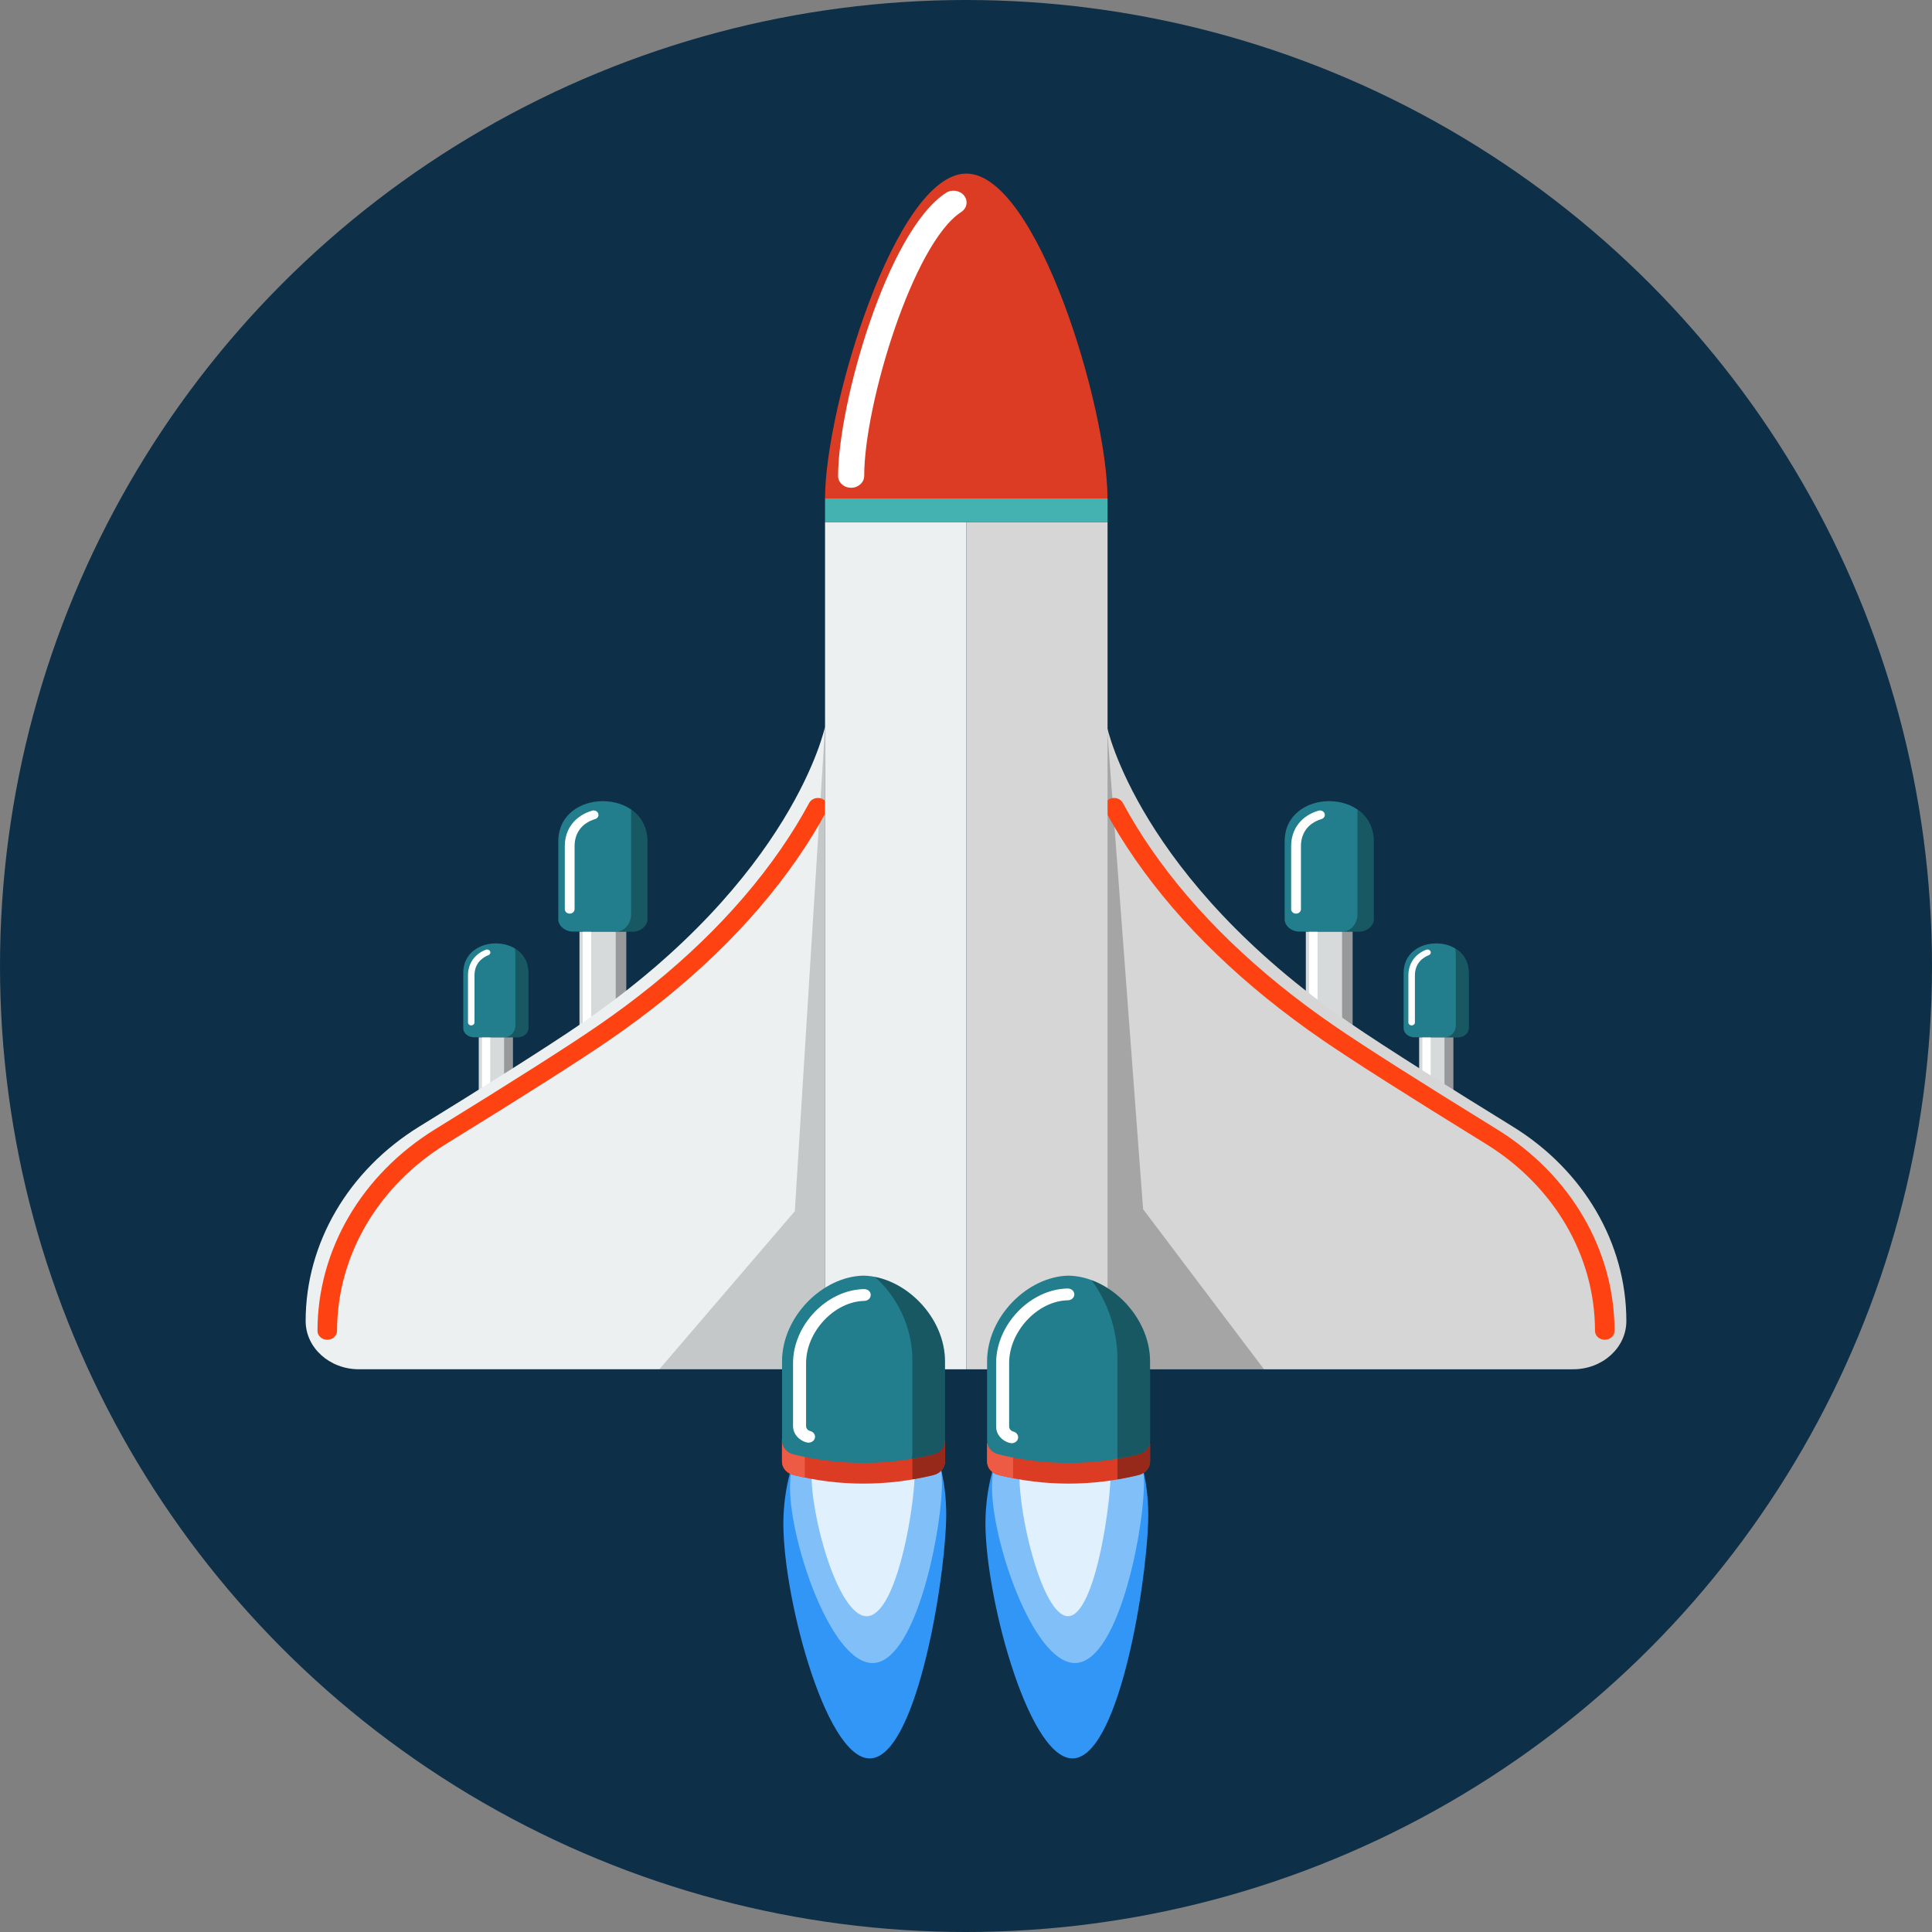 <?xml version="1.0" ?>
    <!DOCTYPE svg  PUBLIC '-//W3C//DTD SVG 1.1//EN'  'http://www.w3.org/Graphics/SVG/1.1/DTD/svg11.dtd'>
    <svg enable-background="new 0 0 512 512" height="512" width="512" id="Layer_1" version="1.1" viewBox="0 0 512 512" xml:space="preserve" xmlns="http://www.w3.org/2000/svg" xmlns:xlink="http://www.w3.org/1999/xlink">
        <rect x="0" y="0" width="512" height="512" fill="#808080" stroke="none"/>
        <g>
            <circle cx="256" cy="256" fill="#0E2F48" r="256" />
            <g>
                <g>
                    <g>
                        <g>
                            <rect fill="#D7DADB" height="27.649" width="12.385" x="153.566" y="246.883" />
                            <rect fill="#FFFFFF" height="27.649" width="2.232" x="154.432" y="246.883" />
                            <rect height="27.649" opacity="0.3" width="2.776" x="163.175" y="246.883" />
                            <path d="M147.953,223.009c0,6.829,0,13.65,0,20.483c-0.056,1.769,1.64,3.301,3.74,3.39        c5.379,0,10.757,0,16.132,0c2.1-0.089,3.796-1.622,3.739-3.39c0-6.833,0-13.654,0-20.483        C171.564,208.75,147.953,208.75,147.953,223.009z" fill="#227E8C" />
                            <path d="M167.248,214.535c0,9.213,0,18.428,0,27.639c0.056,2.462-1.645,4.586-3.745,4.709        c1.438,0,2.88,0,4.322,0c2.1-0.089,3.796-1.622,3.739-3.39c0-6.833,0-13.654,0-20.483        C171.564,219.121,169.799,216.299,167.248,214.535z" opacity="0.3" />
                            <path d="M150.979,242.12c-0.719,0-1.301-0.526-1.301-1.17v-16.736c0-4.522,2.701-8.025,7.226-9.377        c0.671-0.202,1.409,0.13,1.635,0.749c0.225,0.615-0.146,1.275-0.827,1.481c-3.453,1.03-5.44,3.635-5.44,7.146v16.736        C152.271,241.594,151.693,242.12,150.979,242.12z" fill="#FFFFFF" />
                        </g>
                        <g>
                            <rect fill="#D7DADB" height="17.121" width="9.048" x="126.874" y="274.894" />
                            <rect fill="#FFFFFF" height="17.121" width="2.184" x="127.734" y="274.894" />
                            <rect height="17.121" opacity="0.3" width="2.33" x="133.592" y="274.894" />
                            <path d="M122.764,257.836c0,4.86,0,9.715,0,14.574c-0.053,1.3,1.192,2.415,2.738,2.483        c3.933,0,7.859,0,11.792,0c1.536-0.068,2.79-1.192,2.739-2.483c0-4.859,0-9.713,0-14.574        C140.033,247.402,122.764,247.402,122.764,257.836z" fill="#227E8C" />
                            <path d="M136.458,251.365c0.069,0.562,0.122,1.143,0.122,1.76c0,6.199,0,12.398,0,18.6        c0.042,1.651-1.203,3.083-2.749,3.168c1.161,0,2.317,0,3.463,0c1.536-0.068,2.79-1.192,2.739-2.483c0-4.859,0-9.713,0-14.574        C140.033,254.789,138.558,252.633,136.458,251.365z" opacity="0.3" />
                            <path d="M124.882,271.742c-0.474,0-0.859-0.347-0.859-0.782v-12.447c0-3.163,1.715-5.648,4.721-6.825        c0.447-0.168,0.95,0.017,1.138,0.415c0.192,0.394-0.015,0.852-0.446,1.028c-1.377,0.534-3.688,1.949-3.688,5.382v12.447        C125.746,271.395,125.356,271.742,124.882,271.742z" fill="#FFFFFF" />
                        </g>
                        <path d="M154.178,271.173c-9.579,6.578-27.4,17.731-43.057,27.376c-18.798,11.583-30.12,30.92-30.12,51.517       v0.025c0,7.06,6.316,12.78,14.115,12.78h123.526V192.577C218.643,192.577,210.364,232.597,154.178,271.173z" fill="#ECF0F1" />
                        <polygon opacity="0.17" points="174.727,362.872 218.643,362.878 218.643,192.579 210.637,320.975      " />
                        <path d="M86.726,355.048c-1.428,0-2.589-1.049-2.589-2.35c0-21.428,11.675-41.416,31.232-53.47       c20.271-12.492,35.13-21.935,42.962-27.321c20.38-13.986,36.69-29.7,48.473-46.705c2.856-4.12,5.426-8.295,7.64-12.42       c0.624-1.164,2.174-1.647,3.462-1.081c1.287,0.564,1.817,1.969,1.192,3.135c-2.287,4.273-4.946,8.602-7.906,12.865       c-12.115,17.487-28.845,33.617-49.728,47.954c-8.015,5.501-22.539,14.74-43.183,27.46       c-18.134,11.175-28.958,29.709-28.958,49.583C89.323,354,88.159,355.048,86.726,355.048z" fill="#FE4212" />
                    </g>
                    <g>
                        <g>
                            <rect fill="#D7DADB" height="27.649" width="12.384" x="346.059" y="246.883" />
                            <rect fill="#FFFFFF" height="27.649" width="2.241" x="346.918" y="246.883" />
                            <rect height="27.649" opacity="0.3" width="2.776" x="355.666" y="246.883" />
                            <path d="M340.444,223.009c0,6.829,0,13.65,0,20.483c-0.062,1.769,1.631,3.301,3.739,3.39        c5.375,0,10.749,0,16.123,0c2.109-0.089,3.811-1.622,3.749-3.39c0-6.833,0-13.654,0-20.483        C364.056,208.75,340.444,208.75,340.444,223.009z" fill="#227E8C" />
                            <path d="M359.739,214.535c0,9.213,0,18.428,0,27.639c0.056,2.462-1.64,4.586-3.749,4.709        c1.442,0,2.88,0,4.316,0c2.109-0.089,3.811-1.622,3.749-3.39c0-6.833,0-13.654,0-20.483        C364.056,219.121,362.294,216.299,359.739,214.535z" opacity="0.3" />
                            <path d="M343.465,242.12c-0.709,0-1.296-0.526-1.296-1.17v-16.736c0-4.522,2.696-8.025,7.226-9.377        c0.676-0.202,1.409,0.13,1.634,0.749c0.226,0.615-0.15,1.275-0.826,1.481c-3.448,1.03-5.436,3.635-5.436,7.146v16.736        C344.767,241.594,344.179,242.12,343.465,242.12z" fill="#FFFFFF" />
                        </g>
                        <g>
                            <rect fill="#D7DADB" height="17.121" width="9.054" x="376.087" y="274.894" />
                            <rect fill="#FFFFFF" height="17.121" width="2.185" x="376.951" y="274.894" />
                            <rect height="17.121" opacity="0.3" width="2.34" x="382.801" y="274.894" />
                            <path d="M371.972,257.836c0,4.86,0,9.715,0,14.574c-0.042,1.3,1.203,2.415,2.743,2.483        c3.934,0,7.86,0,11.793,0c1.545-0.068,2.785-1.192,2.739-2.483c0-4.859,0-9.713,0-14.574        C389.247,247.402,371.972,247.402,371.972,257.836z" fill="#227E8C" />
                            <path d="M385.676,251.365c0.065,0.562,0.123,1.143,0.123,1.76c0,6.199,0,12.398,0,18.6        c0.042,1.651-1.203,3.083-2.74,3.168c1.143,0,2.303,0,3.449,0c1.545-0.068,2.785-1.192,2.739-2.483c0-4.859,0-9.713,0-14.574        C389.247,254.789,387.767,252.633,385.676,251.365z" opacity="0.3" />
                            <path d="M374.101,271.742c-0.479,0-0.869-0.347-0.869-0.782v-12.447c0-3.163,1.729-5.648,4.726-6.825        c0.437-0.168,0.954,0.017,1.142,0.415c0.184,0.394-0.019,0.852-0.45,1.028c-1.372,0.534-3.684,1.949-3.684,5.382v12.447        C374.965,271.395,374.565,271.742,374.101,271.742z" fill="#FFFFFF" />
                        </g>
                        <path d="M357.831,271.173c9.581,6.577,27.4,17.73,43.054,27.376c18.797,11.583,30.116,30.918,30.116,51.512       v0.029c0,7.059-6.31,12.782-14.107,12.782H293.367V192.579C293.367,192.579,301.645,232.599,357.831,271.173z" fill="#D6D6D6" />
                        <polygon opacity="0.23" points="334.972,362.878 293.367,362.878 293.367,192.579 302.932,320.451      " />
                        <path d="M425.279,355.048c1.433,0,2.593-1.049,2.593-2.35c0-21.428-11.674-41.416-31.231-53.47       c-20.271-12.492-35.136-21.935-42.967-27.321c-20.374-13.986-36.681-29.7-48.473-46.705c-2.852-4.12-5.417-8.295-7.629-12.42       c-0.63-1.164-2.172-1.647-3.463-1.081c-1.287,0.564-1.822,1.969-1.202,3.135c2.292,4.273,4.951,8.602,7.906,12.865       c12.12,17.487,28.854,33.617,49.727,47.954c8.02,5.501,22.55,14.74,43.184,27.46c18.138,11.175,28.967,29.709,28.967,49.583       C422.69,354,423.846,355.048,425.279,355.048z" fill="#FE4212" />
                    </g>
                    <g>
                        <g>
                            <path d="M218.643,138.355c0,74.841,0,149.677,0,224.522c12.478,0,24.959,0,37.433,0V138.355H218.643z" fill="#ECF0F1" />
                            <path d="M293.513,138.355h-37.438v224.522c12.482,0,24.96,0,37.438,0        C293.513,288.033,293.513,213.196,293.513,138.355z" fill="#D6D6D6" />
                        </g>
                        <path d="M256.075,46c-18.693,0-37.391,61.951-37.433,86.095h74.86C293.471,107.951,274.777,46,256.075,46z" fill="#DC3C24" />
                        <path d="M225.558,129.264L225.558,129.264c-1.917,0-3.462-1.404-3.453-3.135       c0.028-19.085,12.98-64.868,28.577-75.006c1.551-1.013,3.712-0.69,4.82,0.717c1.113,1.405,0.762,3.36-0.794,4.365       c-12.703,8.264-25.669,50.838-25.688,69.931C229.007,127.868,227.46,129.264,225.558,129.264z" fill="#FFFFFF" />
                        <path d="M293.503,132.095h-74.86c0,0.025,0,0.05,0,0.076c0,2.06,0,4.122,0,6.185h74.87c0-2.063,0-4.125,0-6.185       C293.513,132.145,293.503,132.12,293.503,132.095z" fill="#44B2B1" />
                    </g>
                </g>
                <g>
                    <g>
                        <g>
                            <path d="M250.72,403.336c-0.69,18.958-8.489,63.019-20.385,62.661c-11.909-0.357-23.399-44.993-22.709-63.955        c0.69-18.958,10.899-34.038,22.804-33.68C242.329,368.724,251.415,384.381,250.72,403.336z" fill="#3296F7" />
                            <path d="M249.606,394.405c-0.507,14.042-7.465,46.653-18.571,46.317        c-11.12-0.332-22.174-33.487-21.652-47.53c0.507-14.048,9.932-25.161,21.047-24.829        C241.54,368.699,250.128,380.354,249.606,394.405z" fill="#F8FCFD" opacity="0.4" />
                            <path d="M242.423,390.897c-0.408,11.326-5.29,37.649-12.844,37.419        c-7.55-0.223-14.901-26.911-14.488-38.239c0.414-11.328,6.863-20.328,14.418-20.102        C237.058,370.203,242.842,379.569,242.423,390.897z" fill="#F8FCFD" opacity="0.8" />
                        </g>
                        <g>
                            <path d="M207.235,381.498v5.831c0,1.66,1.227,3.115,2.993,3.558c12.177,3.047,25.035,3.047,37.207,0        c1.771-0.443,2.998-1.895,2.998-3.558v-5.831H207.235z" fill="#DC3C24" />
                            <path d="M207.235,381.498v5.831c0,1.66,1.227,3.115,2.993,3.558c1.011,0.253,2.034,0.451,3.059,0.664v-10.053        H207.235z" fill="#ED5B45" />
                            <path d="M241.794,381.498v10.551c1.898-0.326,3.777-0.696,5.642-1.162c1.771-0.443,2.998-1.895,2.998-3.558        v-5.831H241.794z" fill="#962919" />
                        </g>
                        <g>
                            <path d="M250.434,381.848c0,1.662-1.225,3.115-2.993,3.558c-12.175,3.045-25.033,3.045-37.202,0        c-1.767-0.442-2.992-1.897-2.992-3.558c0-6.992,0-13.988,0-20.983c-0.033-11.962,10.788-22.607,21.586-22.807        c10.806,0.204,21.632,10.845,21.602,22.807C250.434,367.861,250.434,374.853,250.434,381.848z" fill="#227E8C" />
                            <path d="M231.853,338.41c5.77,5.014,9.965,13.242,9.941,22.078c0,8.304,0,16.604,0,24.912        c0,0.415-0.066,0.811-0.165,1.196c1.945-0.33,3.89-0.707,5.807-1.189c1.771-0.441,2.998-1.896,2.998-3.559        c0-6.993,0-13.988,0-20.983C250.456,350.021,241.563,340.292,231.853,338.41z" opacity="0.3" />
                            <path d="M214.269,382.319c-0.159,0-0.306-0.017-0.465-0.053c-2.138-0.536-3.637-2.322-3.637-4.335v-16.648        c-0.033-10.103,8.94-19.475,18.825-19.662c1.033,0.017,1.743,0.668,1.757,1.536c0.023,0.864-0.738,1.577-1.687,1.594        c-7.958,0.149-15.461,8.178-15.441,16.525v16.655c0,0.613,0.455,1.153,1.099,1.311c0.93,0.234,1.466,1.096,1.217,1.93        C215.716,381.863,215.024,382.319,214.269,382.319z" fill="#FFFFFF" />
                        </g>
                    </g>
                    <g>
                        <g>
                            <path d="M304.271,403.279c-0.629,18.964-8.287,63.04-20.187,62.715c-11.9-0.328-23.541-44.934-22.907-63.896        s10.796-34.063,22.696-33.739C295.772,368.688,304.909,384.323,304.271,403.279z" fill="#3296F7" />
                            <path d="M303.144,394.352c-0.475,14.042-7.329,46.668-18.439,46.363        c-11.12-0.302-22.277-33.429-21.799-47.472c0.466-14.044,9.853-25.189,20.968-24.884        C294.983,368.665,303.613,380.301,303.144,394.352z" fill="#F8FCFD" opacity="0.4" />
                            <path d="M294.358,390.818c-0.371,11.33-4.727,37.677-11.396,37.49        c-6.681-0.179-13.159-26.827-12.779-38.145c0.376-11.333,6.099-20.373,12.774-20.188        C289.632,370.158,294.738,379.488,294.358,390.818z" fill="#F8FCFD" opacity="0.8" />
                        </g>
                        <g>
                            <path d="M261.582,382.474v4.854c0,1.66,1.226,3.115,2.987,3.558c12.182,3.047,25.034,3.047,37.211,0        c1.767-0.443,2.998-1.895,2.998-3.558v-4.854H261.582z" fill="#DC3C24" />
                            <path d="M261.582,382.474v4.854c0,1.66,1.226,3.115,2.987,3.558c1.296,0.326,2.607,0.596,3.922,0.851v-9.264        H261.582z" fill="#ED5B45" />
                            <path d="M296.134,382.474v9.575c1.894-0.326,3.782-0.698,5.646-1.162c1.767-0.443,2.998-1.895,2.998-3.558        v-4.854H296.134z" fill="#962919" />
                        </g>
                        <g>
                            <path d="M304.778,381.85c0,1.662-1.224,3.114-2.99,3.557c-12.179,3.051-25.042,3.051-37.212,0        c-1.765-0.443-2.99-1.898-2.99-3.557c0-6.992,0-13.99,0-20.99c-0.033-11.958,10.791-22.603,21.596-22.801        c10.796,0.202,21.625,10.843,21.597,22.801C304.778,367.86,304.778,374.855,304.778,381.85z" fill="#227E8C" />
                            <path d="M289.242,339.236c4.135,5.516,6.911,13.033,6.892,20.992c0,8.778,0,17.559,0,26.34        c1.894-0.324,3.782-0.696,5.646-1.162c1.767-0.441,2.998-1.896,2.998-3.559c0-6.993,0-13.988,0-20.983        C304.792,351.169,297.685,342.346,289.242,339.236z" opacity="0.3" />
                            <path d="M268.102,382.465c-0.155,0-0.31-0.019-0.465-0.057c-2.161-0.541-3.655-2.326-3.655-4.352v-16.789        c-0.028-10.181,9.011-19.622,18.961-19.805c0.948-0.009,1.743,0.666,1.767,1.53c0.015,0.864-0.737,1.577-1.696,1.596        c-8.042,0.148-15.601,8.25-15.583,16.674v16.793c0,0.621,0.466,1.168,1.128,1.334c0.916,0.229,1.452,1.091,1.203,1.923        C269.549,382.01,268.854,382.465,268.102,382.465z" fill="#FFFFFF" />
                        </g>
                    </g>
                </g>
            </g>
        </g>
    </svg>